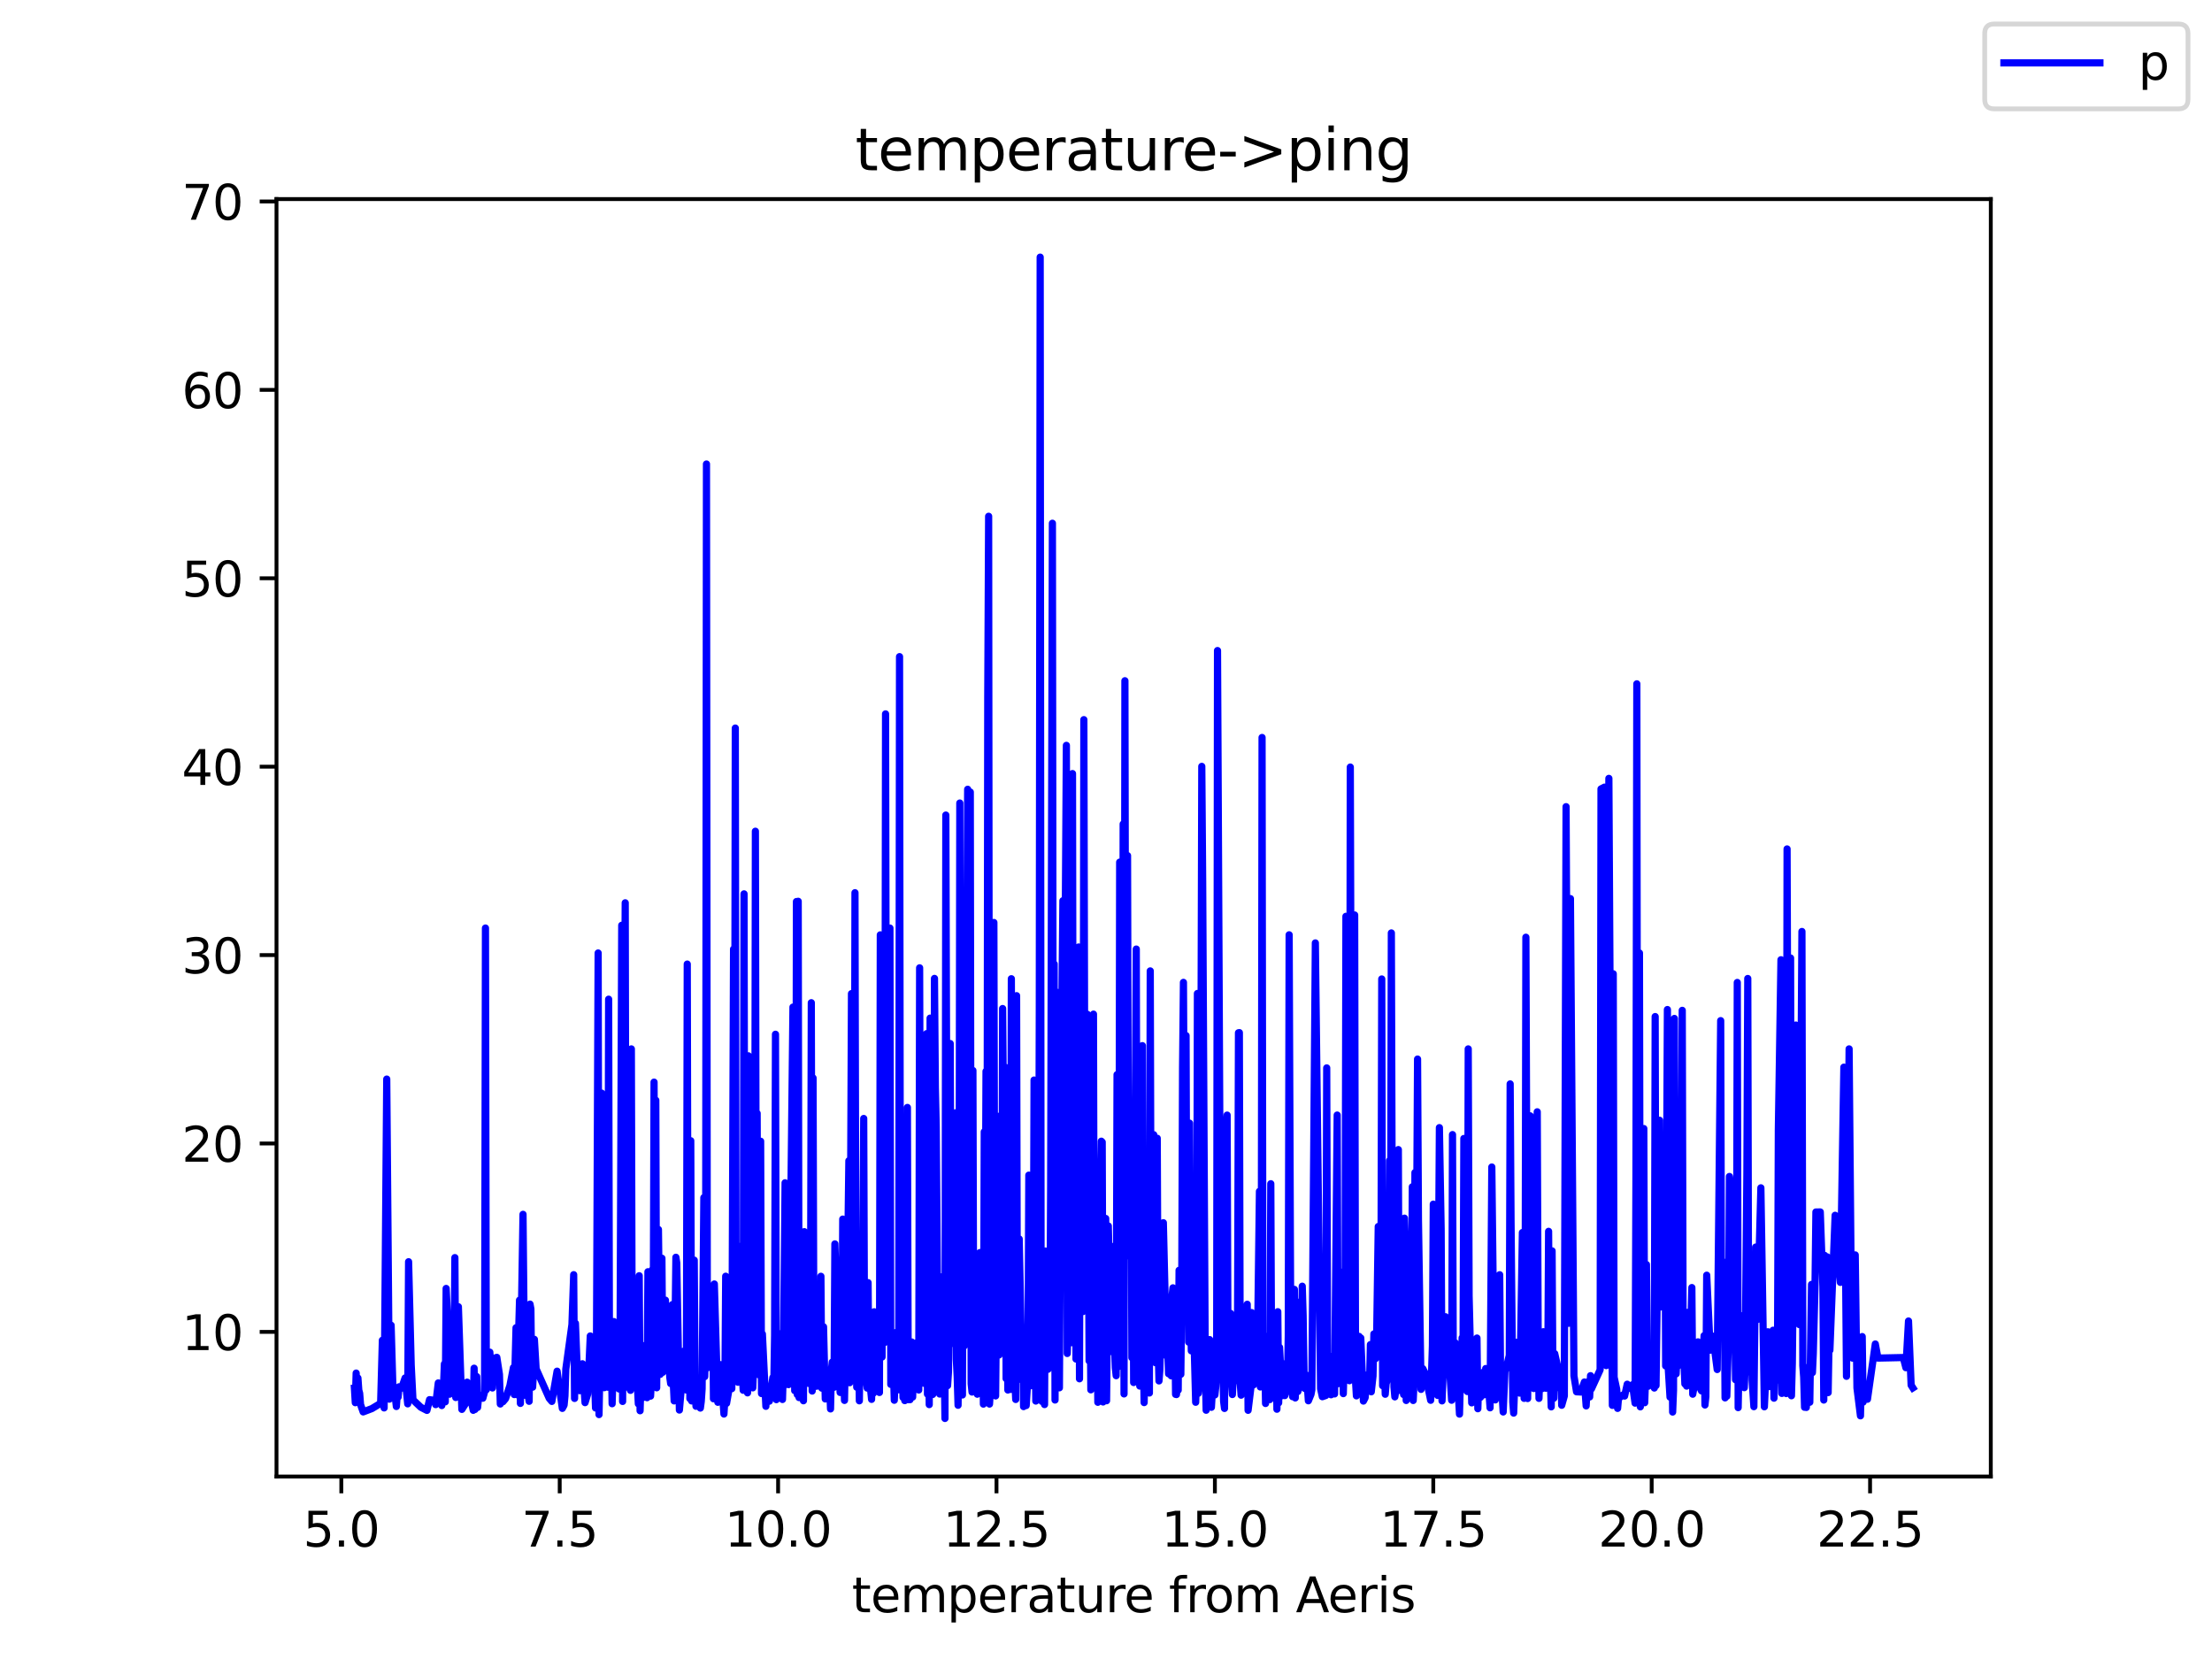 <?xml version="1.0" encoding="utf-8" standalone="no"?>
<!DOCTYPE svg PUBLIC "-//W3C//DTD SVG 1.1//EN"
  "http://www.w3.org/Graphics/SVG/1.1/DTD/svg11.dtd">
<svg height="345.6pt" version="1.1" viewBox="0 0 460.8 345.6" width="460.8pt" xmlns="http://www.w3.org/2000/svg" xmlns:xlink="http://www.w3.org/1999/xlink">
 <defs>
  <style type="text/css">*{stroke-linecap:butt;stroke-linejoin:round;}</style>
 </defs>
 <g id="figure_1">
  <g id="patch_1">
   <path d="M 0 345.6 
L 460.8 345.6 
L 460.8 0 
L 0 0 
z
" style="fill:#ffffff;"/>
  </g>
  <g id="axes_1">
   <g id="patch_2">
    <path d="M 57.6 307.584 
L 414.72 307.584 
L 414.72 41.472 
L 57.6 41.472 
z
" style="fill:#ffffff;"/>
   </g>
   <g id="matplotlib.axis_1">
    <g id="xtick_1">
     <g id="line2d_1">
      <defs>
       <path d="M 0 0 
L 0 3.5 
" id="m60b29521bd" style="stroke:#000000;stroke-width:0.8;"/>
      </defs>
      <g>
       <use style="stroke:#000000;stroke-width:0.8;" x="71.103" xlink:href="#m60b29521bd" y="307.584"/>
      </g>
     </g>
     <g id="text_1">
      <!-- 5.0 -->
      <g transform="translate(63.151 322.182)scale(0.1 -0.1)">
       <defs>
        <path d="M 691 4666 
L 3169 4666 
L 3169 4134 
L 1269 4134 
L 1269 2991 
Q 1406 3038 1543 3061 
Q 1681 3084 1819 3084 
Q 2600 3084 3056 2656 
Q 3513 2228 3513 1497 
Q 3513 744 3044 326 
Q 2575 -91 1722 -91 
Q 1428 -91 1123 -41 
Q 819 9 494 109 
L 494 744 
Q 775 591 1075 516 
Q 1375 441 1709 441 
Q 2250 441 2565 725 
Q 2881 1009 2881 1497 
Q 2881 1984 2565 2268 
Q 2250 2553 1709 2553 
Q 1456 2553 1204 2497 
Q 953 2441 691 2322 
L 691 4666 
z
" id="DejaVuSans-35" transform="scale(0.016)"/>
        <path d="M 684 794 
L 1344 794 
L 1344 0 
L 684 0 
L 684 794 
z
" id="DejaVuSans-2e" transform="scale(0.016)"/>
        <path d="M 2034 4250 
Q 1547 4250 1301 3770 
Q 1056 3291 1056 2328 
Q 1056 1369 1301 889 
Q 1547 409 2034 409 
Q 2525 409 2770 889 
Q 3016 1369 3016 2328 
Q 3016 3291 2770 3770 
Q 2525 4250 2034 4250 
z
M 2034 4750 
Q 2819 4750 3233 4129 
Q 3647 3509 3647 2328 
Q 3647 1150 3233 529 
Q 2819 -91 2034 -91 
Q 1250 -91 836 529 
Q 422 1150 422 2328 
Q 422 3509 836 4129 
Q 1250 4750 2034 4750 
z
" id="DejaVuSans-30" transform="scale(0.016)"/>
       </defs>
       <use xlink:href="#DejaVuSans-35"/>
       <use x="63.623" xlink:href="#DejaVuSans-2e"/>
       <use x="95.41" xlink:href="#DejaVuSans-30"/>
      </g>
     </g>
    </g>
    <g id="xtick_2">
     <g id="line2d_2">
      <g>
       <use style="stroke:#000000;stroke-width:0.8;" x="116.598" xlink:href="#m60b29521bd" y="307.584"/>
      </g>
     </g>
     <g id="text_2">
      <!-- 7.5 -->
      <g transform="translate(108.647 322.182)scale(0.1 -0.1)">
       <defs>
        <path d="M 525 4666 
L 3525 4666 
L 3525 4397 
L 1831 0 
L 1172 0 
L 2766 4134 
L 525 4134 
L 525 4666 
z
" id="DejaVuSans-37" transform="scale(0.016)"/>
       </defs>
       <use xlink:href="#DejaVuSans-37"/>
       <use x="63.623" xlink:href="#DejaVuSans-2e"/>
       <use x="95.41" xlink:href="#DejaVuSans-35"/>
      </g>
     </g>
    </g>
    <g id="xtick_3">
     <g id="line2d_3">
      <g>
       <use style="stroke:#000000;stroke-width:0.8;" x="162.094" xlink:href="#m60b29521bd" y="307.584"/>
      </g>
     </g>
     <g id="text_3">
      <!-- 10.0 -->
      <g transform="translate(150.961 322.182)scale(0.1 -0.1)">
       <defs>
        <path d="M 794 531 
L 1825 531 
L 1825 4091 
L 703 3866 
L 703 4441 
L 1819 4666 
L 2450 4666 
L 2450 531 
L 3481 531 
L 3481 0 
L 794 0 
L 794 531 
z
" id="DejaVuSans-31" transform="scale(0.016)"/>
       </defs>
       <use xlink:href="#DejaVuSans-31"/>
       <use x="63.623" xlink:href="#DejaVuSans-30"/>
       <use x="127.246" xlink:href="#DejaVuSans-2e"/>
       <use x="159.033" xlink:href="#DejaVuSans-30"/>
      </g>
     </g>
    </g>
    <g id="xtick_4">
     <g id="line2d_4">
      <g>
       <use style="stroke:#000000;stroke-width:0.8;" x="207.589" xlink:href="#m60b29521bd" y="307.584"/>
      </g>
     </g>
     <g id="text_4">
      <!-- 12.5 -->
      <g transform="translate(196.456 322.182)scale(0.1 -0.1)">
       <defs>
        <path d="M 1228 531 
L 3431 531 
L 3431 0 
L 469 0 
L 469 531 
Q 828 903 1448 1529 
Q 2069 2156 2228 2338 
Q 2531 2678 2651 2914 
Q 2772 3150 2772 3378 
Q 2772 3750 2511 3984 
Q 2250 4219 1831 4219 
Q 1534 4219 1204 4116 
Q 875 4013 500 3803 
L 500 4441 
Q 881 4594 1212 4672 
Q 1544 4750 1819 4750 
Q 2544 4750 2975 4387 
Q 3406 4025 3406 3419 
Q 3406 3131 3298 2873 
Q 3191 2616 2906 2266 
Q 2828 2175 2409 1742 
Q 1991 1309 1228 531 
z
" id="DejaVuSans-32" transform="scale(0.016)"/>
       </defs>
       <use xlink:href="#DejaVuSans-31"/>
       <use x="63.623" xlink:href="#DejaVuSans-32"/>
       <use x="127.246" xlink:href="#DejaVuSans-2e"/>
       <use x="159.033" xlink:href="#DejaVuSans-35"/>
      </g>
     </g>
    </g>
    <g id="xtick_5">
     <g id="line2d_5">
      <g>
       <use style="stroke:#000000;stroke-width:0.8;" x="253.084" xlink:href="#m60b29521bd" y="307.584"/>
      </g>
     </g>
     <g id="text_5">
      <!-- 15.0 -->
      <g transform="translate(241.951 322.182)scale(0.1 -0.1)">
       <use xlink:href="#DejaVuSans-31"/>
       <use x="63.623" xlink:href="#DejaVuSans-35"/>
       <use x="127.246" xlink:href="#DejaVuSans-2e"/>
       <use x="159.033" xlink:href="#DejaVuSans-30"/>
      </g>
     </g>
    </g>
    <g id="xtick_6">
     <g id="line2d_6">
      <g>
       <use style="stroke:#000000;stroke-width:0.8;" x="298.58" xlink:href="#m60b29521bd" y="307.584"/>
      </g>
     </g>
     <g id="text_6">
      <!-- 17.5 -->
      <g transform="translate(287.447 322.182)scale(0.1 -0.1)">
       <use xlink:href="#DejaVuSans-31"/>
       <use x="63.623" xlink:href="#DejaVuSans-37"/>
       <use x="127.246" xlink:href="#DejaVuSans-2e"/>
       <use x="159.033" xlink:href="#DejaVuSans-35"/>
      </g>
     </g>
    </g>
    <g id="xtick_7">
     <g id="line2d_7">
      <g>
       <use style="stroke:#000000;stroke-width:0.8;" x="344.075" xlink:href="#m60b29521bd" y="307.584"/>
      </g>
     </g>
     <g id="text_7">
      <!-- 20.0 -->
      <g transform="translate(332.942 322.182)scale(0.1 -0.1)">
       <use xlink:href="#DejaVuSans-32"/>
       <use x="63.623" xlink:href="#DejaVuSans-30"/>
       <use x="127.246" xlink:href="#DejaVuSans-2e"/>
       <use x="159.033" xlink:href="#DejaVuSans-30"/>
      </g>
     </g>
    </g>
    <g id="xtick_8">
     <g id="line2d_8">
      <g>
       <use style="stroke:#000000;stroke-width:0.8;" x="389.57" xlink:href="#m60b29521bd" y="307.584"/>
      </g>
     </g>
     <g id="text_8">
      <!-- 22.5 -->
      <g transform="translate(378.437 322.182)scale(0.1 -0.1)">
       <use xlink:href="#DejaVuSans-32"/>
       <use x="63.623" xlink:href="#DejaVuSans-32"/>
       <use x="127.246" xlink:href="#DejaVuSans-2e"/>
       <use x="159.033" xlink:href="#DejaVuSans-35"/>
      </g>
     </g>
    </g>
    <g id="text_9">
     <!-- temperature from Aeris -->
     <g transform="translate(177.465 335.861)scale(0.1 -0.1)">
      <defs>
       <path d="M 1172 4494 
L 1172 3500 
L 2356 3500 
L 2356 3053 
L 1172 3053 
L 1172 1153 
Q 1172 725 1289 603 
Q 1406 481 1766 481 
L 2356 481 
L 2356 0 
L 1766 0 
Q 1100 0 847 248 
Q 594 497 594 1153 
L 594 3053 
L 172 3053 
L 172 3500 
L 594 3500 
L 594 4494 
L 1172 4494 
z
" id="DejaVuSans-74" transform="scale(0.016)"/>
       <path d="M 3597 1894 
L 3597 1613 
L 953 1613 
Q 991 1019 1311 708 
Q 1631 397 2203 397 
Q 2534 397 2845 478 
Q 3156 559 3463 722 
L 3463 178 
Q 3153 47 2828 -22 
Q 2503 -91 2169 -91 
Q 1331 -91 842 396 
Q 353 884 353 1716 
Q 353 2575 817 3079 
Q 1281 3584 2069 3584 
Q 2775 3584 3186 3129 
Q 3597 2675 3597 1894 
z
M 3022 2063 
Q 3016 2534 2758 2815 
Q 2500 3097 2075 3097 
Q 1594 3097 1305 2825 
Q 1016 2553 972 2059 
L 3022 2063 
z
" id="DejaVuSans-65" transform="scale(0.016)"/>
       <path d="M 3328 2828 
Q 3544 3216 3844 3400 
Q 4144 3584 4550 3584 
Q 5097 3584 5394 3201 
Q 5691 2819 5691 2113 
L 5691 0 
L 5113 0 
L 5113 2094 
Q 5113 2597 4934 2840 
Q 4756 3084 4391 3084 
Q 3944 3084 3684 2787 
Q 3425 2491 3425 1978 
L 3425 0 
L 2847 0 
L 2847 2094 
Q 2847 2600 2669 2842 
Q 2491 3084 2119 3084 
Q 1678 3084 1418 2786 
Q 1159 2488 1159 1978 
L 1159 0 
L 581 0 
L 581 3500 
L 1159 3500 
L 1159 2956 
Q 1356 3278 1631 3431 
Q 1906 3584 2284 3584 
Q 2666 3584 2933 3390 
Q 3200 3197 3328 2828 
z
" id="DejaVuSans-6d" transform="scale(0.016)"/>
       <path d="M 1159 525 
L 1159 -1331 
L 581 -1331 
L 581 3500 
L 1159 3500 
L 1159 2969 
Q 1341 3281 1617 3432 
Q 1894 3584 2278 3584 
Q 2916 3584 3314 3078 
Q 3713 2572 3713 1747 
Q 3713 922 3314 415 
Q 2916 -91 2278 -91 
Q 1894 -91 1617 61 
Q 1341 213 1159 525 
z
M 3116 1747 
Q 3116 2381 2855 2742 
Q 2594 3103 2138 3103 
Q 1681 3103 1420 2742 
Q 1159 2381 1159 1747 
Q 1159 1113 1420 752 
Q 1681 391 2138 391 
Q 2594 391 2855 752 
Q 3116 1113 3116 1747 
z
" id="DejaVuSans-70" transform="scale(0.016)"/>
       <path d="M 2631 2963 
Q 2534 3019 2420 3045 
Q 2306 3072 2169 3072 
Q 1681 3072 1420 2755 
Q 1159 2438 1159 1844 
L 1159 0 
L 581 0 
L 581 3500 
L 1159 3500 
L 1159 2956 
Q 1341 3275 1631 3429 
Q 1922 3584 2338 3584 
Q 2397 3584 2469 3576 
Q 2541 3569 2628 3553 
L 2631 2963 
z
" id="DejaVuSans-72" transform="scale(0.016)"/>
       <path d="M 2194 1759 
Q 1497 1759 1228 1600 
Q 959 1441 959 1056 
Q 959 750 1161 570 
Q 1363 391 1709 391 
Q 2188 391 2477 730 
Q 2766 1069 2766 1631 
L 2766 1759 
L 2194 1759 
z
M 3341 1997 
L 3341 0 
L 2766 0 
L 2766 531 
Q 2569 213 2275 61 
Q 1981 -91 1556 -91 
Q 1019 -91 701 211 
Q 384 513 384 1019 
Q 384 1609 779 1909 
Q 1175 2209 1959 2209 
L 2766 2209 
L 2766 2266 
Q 2766 2663 2505 2880 
Q 2244 3097 1772 3097 
Q 1472 3097 1187 3025 
Q 903 2953 641 2809 
L 641 3341 
Q 956 3463 1253 3523 
Q 1550 3584 1831 3584 
Q 2591 3584 2966 3190 
Q 3341 2797 3341 1997 
z
" id="DejaVuSans-61" transform="scale(0.016)"/>
       <path d="M 544 1381 
L 544 3500 
L 1119 3500 
L 1119 1403 
Q 1119 906 1312 657 
Q 1506 409 1894 409 
Q 2359 409 2629 706 
Q 2900 1003 2900 1516 
L 2900 3500 
L 3475 3500 
L 3475 0 
L 2900 0 
L 2900 538 
Q 2691 219 2414 64 
Q 2138 -91 1772 -91 
Q 1169 -91 856 284 
Q 544 659 544 1381 
z
M 1991 3584 
L 1991 3584 
z
" id="DejaVuSans-75" transform="scale(0.016)"/>
       <path id="DejaVuSans-20" transform="scale(0.016)"/>
       <path d="M 2375 4863 
L 2375 4384 
L 1825 4384 
Q 1516 4384 1395 4259 
Q 1275 4134 1275 3809 
L 1275 3500 
L 2222 3500 
L 2222 3053 
L 1275 3053 
L 1275 0 
L 697 0 
L 697 3053 
L 147 3053 
L 147 3500 
L 697 3500 
L 697 3744 
Q 697 4328 969 4595 
Q 1241 4863 1831 4863 
L 2375 4863 
z
" id="DejaVuSans-66" transform="scale(0.016)"/>
       <path d="M 1959 3097 
Q 1497 3097 1228 2736 
Q 959 2375 959 1747 
Q 959 1119 1226 758 
Q 1494 397 1959 397 
Q 2419 397 2687 759 
Q 2956 1122 2956 1747 
Q 2956 2369 2687 2733 
Q 2419 3097 1959 3097 
z
M 1959 3584 
Q 2709 3584 3137 3096 
Q 3566 2609 3566 1747 
Q 3566 888 3137 398 
Q 2709 -91 1959 -91 
Q 1206 -91 779 398 
Q 353 888 353 1747 
Q 353 2609 779 3096 
Q 1206 3584 1959 3584 
z
" id="DejaVuSans-6f" transform="scale(0.016)"/>
       <path d="M 2188 4044 
L 1331 1722 
L 3047 1722 
L 2188 4044 
z
M 1831 4666 
L 2547 4666 
L 4325 0 
L 3669 0 
L 3244 1197 
L 1141 1197 
L 716 0 
L 50 0 
L 1831 4666 
z
" id="DejaVuSans-41" transform="scale(0.016)"/>
       <path d="M 603 3500 
L 1178 3500 
L 1178 0 
L 603 0 
L 603 3500 
z
M 603 4863 
L 1178 4863 
L 1178 4134 
L 603 4134 
L 603 4863 
z
" id="DejaVuSans-69" transform="scale(0.016)"/>
       <path d="M 2834 3397 
L 2834 2853 
Q 2591 2978 2328 3040 
Q 2066 3103 1784 3103 
Q 1356 3103 1142 2972 
Q 928 2841 928 2578 
Q 928 2378 1081 2264 
Q 1234 2150 1697 2047 
L 1894 2003 
Q 2506 1872 2764 1633 
Q 3022 1394 3022 966 
Q 3022 478 2636 193 
Q 2250 -91 1575 -91 
Q 1294 -91 989 -36 
Q 684 19 347 128 
L 347 722 
Q 666 556 975 473 
Q 1284 391 1588 391 
Q 1994 391 2212 530 
Q 2431 669 2431 922 
Q 2431 1156 2273 1281 
Q 2116 1406 1581 1522 
L 1381 1569 
Q 847 1681 609 1914 
Q 372 2147 372 2553 
Q 372 3047 722 3315 
Q 1072 3584 1716 3584 
Q 2034 3584 2315 3537 
Q 2597 3491 2834 3397 
z
" id="DejaVuSans-73" transform="scale(0.016)"/>
      </defs>
      <use xlink:href="#DejaVuSans-74"/>
      <use x="39.209" xlink:href="#DejaVuSans-65"/>
      <use x="100.732" xlink:href="#DejaVuSans-6d"/>
      <use x="198.145" xlink:href="#DejaVuSans-70"/>
      <use x="261.621" xlink:href="#DejaVuSans-65"/>
      <use x="323.145" xlink:href="#DejaVuSans-72"/>
      <use x="364.258" xlink:href="#DejaVuSans-61"/>
      <use x="425.537" xlink:href="#DejaVuSans-74"/>
      <use x="464.746" xlink:href="#DejaVuSans-75"/>
      <use x="528.125" xlink:href="#DejaVuSans-72"/>
      <use x="566.988" xlink:href="#DejaVuSans-65"/>
      <use x="628.512" xlink:href="#DejaVuSans-20"/>
      <use x="660.299" xlink:href="#DejaVuSans-66"/>
      <use x="695.504" xlink:href="#DejaVuSans-72"/>
      <use x="734.367" xlink:href="#DejaVuSans-6f"/>
      <use x="795.549" xlink:href="#DejaVuSans-6d"/>
      <use x="892.961" xlink:href="#DejaVuSans-20"/>
      <use x="924.748" xlink:href="#DejaVuSans-41"/>
      <use x="991.406" xlink:href="#DejaVuSans-65"/>
      <use x="1052.93" xlink:href="#DejaVuSans-72"/>
      <use x="1094.043" xlink:href="#DejaVuSans-69"/>
      <use x="1121.826" xlink:href="#DejaVuSans-73"/>
     </g>
    </g>
   </g>
   <g id="matplotlib.axis_2">
    <g id="ytick_1">
     <g id="line2d_9">
      <defs>
       <path d="M 0 0 
L -3.5 0 
" id="m7fe8be3a3d" style="stroke:#000000;stroke-width:0.8;"/>
      </defs>
      <g>
       <use style="stroke:#000000;stroke-width:0.8;" x="57.6" xlink:href="#m7fe8be3a3d" y="277.454"/>
      </g>
     </g>
     <g id="text_10">
      <!-- 10 -->
      <g transform="translate(37.875 281.253)scale(0.1 -0.1)">
       <use xlink:href="#DejaVuSans-31"/>
       <use x="63.623" xlink:href="#DejaVuSans-30"/>
      </g>
     </g>
    </g>
    <g id="ytick_2">
     <g id="line2d_10">
      <g>
       <use style="stroke:#000000;stroke-width:0.8;" x="57.6" xlink:href="#m7fe8be3a3d" y="238.207"/>
      </g>
     </g>
     <g id="text_11">
      <!-- 20 -->
      <g transform="translate(37.875 242.006)scale(0.1 -0.1)">
       <use xlink:href="#DejaVuSans-32"/>
       <use x="63.623" xlink:href="#DejaVuSans-30"/>
      </g>
     </g>
    </g>
    <g id="ytick_3">
     <g id="line2d_11">
      <g>
       <use style="stroke:#000000;stroke-width:0.8;" x="57.6" xlink:href="#m7fe8be3a3d" y="198.959"/>
      </g>
     </g>
     <g id="text_12">
      <!-- 30 -->
      <g transform="translate(37.875 202.759)scale(0.1 -0.1)">
       <defs>
        <path d="M 2597 2516 
Q 3050 2419 3304 2112 
Q 3559 1806 3559 1356 
Q 3559 666 3084 287 
Q 2609 -91 1734 -91 
Q 1441 -91 1130 -33 
Q 819 25 488 141 
L 488 750 
Q 750 597 1062 519 
Q 1375 441 1716 441 
Q 2309 441 2620 675 
Q 2931 909 2931 1356 
Q 2931 1769 2642 2001 
Q 2353 2234 1838 2234 
L 1294 2234 
L 1294 2753 
L 1863 2753 
Q 2328 2753 2575 2939 
Q 2822 3125 2822 3475 
Q 2822 3834 2567 4026 
Q 2313 4219 1838 4219 
Q 1578 4219 1281 4162 
Q 984 4106 628 3988 
L 628 4550 
Q 988 4650 1302 4700 
Q 1616 4750 1894 4750 
Q 2613 4750 3031 4423 
Q 3450 4097 3450 3541 
Q 3450 3153 3228 2886 
Q 3006 2619 2597 2516 
z
" id="DejaVuSans-33" transform="scale(0.016)"/>
       </defs>
       <use xlink:href="#DejaVuSans-33"/>
       <use x="63.623" xlink:href="#DejaVuSans-30"/>
      </g>
     </g>
    </g>
    <g id="ytick_4">
     <g id="line2d_12">
      <g>
       <use style="stroke:#000000;stroke-width:0.8;" x="57.6" xlink:href="#m7fe8be3a3d" y="159.712"/>
      </g>
     </g>
     <g id="text_13">
      <!-- 40 -->
      <g transform="translate(37.875 163.511)scale(0.1 -0.1)">
       <defs>
        <path d="M 2419 4116 
L 825 1625 
L 2419 1625 
L 2419 4116 
z
M 2253 4666 
L 3047 4666 
L 3047 1625 
L 3713 1625 
L 3713 1100 
L 3047 1100 
L 3047 0 
L 2419 0 
L 2419 1100 
L 313 1100 
L 313 1709 
L 2253 4666 
z
" id="DejaVuSans-34" transform="scale(0.016)"/>
       </defs>
       <use xlink:href="#DejaVuSans-34"/>
       <use x="63.623" xlink:href="#DejaVuSans-30"/>
      </g>
     </g>
    </g>
    <g id="ytick_5">
     <g id="line2d_13">
      <g>
       <use style="stroke:#000000;stroke-width:0.8;" x="57.6" xlink:href="#m7fe8be3a3d" y="120.465"/>
      </g>
     </g>
     <g id="text_14">
      <!-- 50 -->
      <g transform="translate(37.875 124.264)scale(0.1 -0.1)">
       <use xlink:href="#DejaVuSans-35"/>
       <use x="63.623" xlink:href="#DejaVuSans-30"/>
      </g>
     </g>
    </g>
    <g id="ytick_6">
     <g id="line2d_14">
      <g>
       <use style="stroke:#000000;stroke-width:0.8;" x="57.6" xlink:href="#m7fe8be3a3d" y="81.218"/>
      </g>
     </g>
     <g id="text_15">
      <!-- 60 -->
      <g transform="translate(37.875 85.017)scale(0.1 -0.1)">
       <defs>
        <path d="M 2113 2584 
Q 1688 2584 1439 2293 
Q 1191 2003 1191 1497 
Q 1191 994 1439 701 
Q 1688 409 2113 409 
Q 2538 409 2786 701 
Q 3034 994 3034 1497 
Q 3034 2003 2786 2293 
Q 2538 2584 2113 2584 
z
M 3366 4563 
L 3366 3988 
Q 3128 4100 2886 4159 
Q 2644 4219 2406 4219 
Q 1781 4219 1451 3797 
Q 1122 3375 1075 2522 
Q 1259 2794 1537 2939 
Q 1816 3084 2150 3084 
Q 2853 3084 3261 2657 
Q 3669 2231 3669 1497 
Q 3669 778 3244 343 
Q 2819 -91 2113 -91 
Q 1303 -91 875 529 
Q 447 1150 447 2328 
Q 447 3434 972 4092 
Q 1497 4750 2381 4750 
Q 2619 4750 2861 4703 
Q 3103 4656 3366 4563 
z
" id="DejaVuSans-36" transform="scale(0.016)"/>
       </defs>
       <use xlink:href="#DejaVuSans-36"/>
       <use x="63.623" xlink:href="#DejaVuSans-30"/>
      </g>
     </g>
    </g>
    <g id="ytick_7">
     <g id="line2d_15">
      <g>
       <use style="stroke:#000000;stroke-width:0.8;" x="57.6" xlink:href="#m7fe8be3a3d" y="41.97"/>
      </g>
     </g>
     <g id="text_16">
      <!-- 70 -->
      <g transform="translate(37.875 45.77)scale(0.1 -0.1)">
       <use xlink:href="#DejaVuSans-37"/>
       <use x="63.623" xlink:href="#DejaVuSans-30"/>
      </g>
     </g>
    </g>
   </g>
   <g id="line2d_16">
    <path clip-path="url(#pb49c1cfdfa)" d="M 73.833 289.189 
L 74.015 292.207 
L 74.197 286.041 
L 74.379 290.692 
L 74.561 287.066 
L 74.743 289.601 
L 74.925 290.264 
L 75.107 292.588 
L 75.653 294.126 
L 77.472 293.435 
L 79.292 292.34 
L 79.656 279.196 
L 80.02 293.294 
L 80.566 224.792 
L 81.112 291.469 
L 81.476 276.068 
L 81.84 288.812 
L 82.386 291.438 
L 82.568 292.996 
L 82.75 290.559 
L 82.932 291.045 
L 83.114 288.898 
L 83.66 289.185 
L 84.388 287.058 
L 84.934 292.446 
L 85.116 262.842 
L 85.662 284.373 
L 86.025 291.603 
L 87.663 293.153 
L 88.937 293.812 
L 89.483 291.575 
L 90.575 291.744 
L 90.757 292.611 
L 91.303 288.09 
L 91.849 290.17 
L 92.031 292.8 
L 92.395 288.588 
L 92.577 284.13 
L 92.759 292.03 
L 92.941 268.407 
L 93.305 275.849 
L 93.669 290.437 
L 93.851 281.575 
L 94.215 275.197 
L 94.579 285.205 
L 94.761 261.983 
L 94.943 291.128 
L 95.125 278.521 
L 95.488 272.214 
L 96.216 293.6 
L 96.944 292.446 
L 97.308 287.925 
L 98.582 293.793 
L 98.764 285.025 
L 98.946 293.62 
L 99.31 286.767 
L 99.492 293.192 
L 99.674 291.355 
L 99.856 290.92 
L 100.584 291.273 
L 100.948 289.942 
L 101.13 193.327 
L 101.312 289.499 
L 101.858 286.712 
L 102.04 281.681 
L 102.586 289.138 
L 102.768 282.945 
L 103.132 286.014 
L 103.314 282.819 
L 103.496 282.76 
L 104.042 286.312 
L 104.224 292.478 
L 104.406 291.591 
L 104.77 292.011 
L 105.315 291.363 
L 106.225 288.643 
L 106.953 284.895 
L 107.135 290.515 
L 107.499 276.59 
L 107.681 290.543 
L 108.227 270.845 
L 108.409 292.356 
L 108.591 275.138 
L 108.955 252.971 
L 109.319 290.653 
L 109.501 272.831 
L 109.683 285.366 
L 109.865 273.129 
L 110.047 290.77 
L 110.229 291.92 
L 110.411 271.673 
L 110.593 272.678 
L 110.775 288.777 
L 110.957 288.973 
L 111.139 285.708 
L 111.321 279.008 
L 111.685 285.162 
L 114.415 291.292 
L 114.96 291.94 
L 116.052 285.641 
L 117.144 293.392 
L 117.508 292.713 
L 117.69 290.802 
L 117.872 285.193 
L 119.146 275.923 
L 119.51 265.542 
L 119.692 291.32 
L 119.874 275.672 
L 120.42 289.581 
L 120.602 285.237 
L 120.784 289.703 
L 121.33 284.095 
L 121.876 292.195 
L 122.422 290.413 
L 122.968 278.302 
L 123.514 281.857 
L 123.878 288.078 
L 124.06 293.31 
L 124.242 283.981 
L 124.605 198.524 
L 124.787 294.683 
L 125.151 275.692 
L 125.333 227.712 
L 125.515 282.038 
L 125.697 283.129 
L 125.879 289.079 
L 126.061 241.464 
L 126.243 277.517 
L 126.425 235.561 
L 126.607 288.977 
L 126.789 208.151 
L 126.971 287.913 
L 127.335 281.606 
L 127.517 292.423 
L 127.699 286.104 
L 127.881 275.311 
L 128.063 284.938 
L 128.609 281.269 
L 128.791 282.14 
L 128.973 289.354 
L 129.155 284.208 
L 129.519 192.754 
L 129.701 291.948 
L 129.883 227.1 
L 130.065 219.859 
L 130.247 188.072 
L 130.429 286.524 
L 130.611 256.041 
L 130.793 289 
L 130.975 247.858 
L 131.157 286.787 
L 131.339 289.636 
L 131.521 218.505 
L 131.703 284.895 
L 131.885 283.949 
L 132.067 283.835 
L 132.249 288.106 
L 132.431 289.012 
L 132.613 285.429 
L 132.977 292.446 
L 133.159 265.758 
L 133.341 293.887 
L 133.523 287.584 
L 133.705 291.21 
L 134.069 291.088 
L 134.432 280.229 
L 134.614 289.428 
L 134.796 291.167 
L 134.978 264.926 
L 135.16 289.829 
L 135.342 289.13 
L 135.524 290.837 
L 135.706 287.454 
L 135.888 264.522 
L 136.07 280.833 
L 136.252 225.428 
L 136.434 277.132 
L 136.616 229.203 
L 136.798 289.102 
L 136.98 262.811 
L 137.162 256.123 
L 137.526 286.308 
L 137.89 262.108 
L 138.072 285.876 
L 138.436 279.165 
L 138.618 270.849 
L 138.8 275.558 
L 139.346 282.222 
L 139.528 286.928 
L 139.71 288.219 
L 140.074 271.763 
L 140.256 288.094 
L 140.438 291.834 
L 140.802 261.912 
L 140.984 263.101 
L 141.53 293.741 
L 141.894 289.585 
L 142.44 281.473 
L 142.622 288.219 
L 142.804 284.711 
L 142.986 289.562 
L 143.168 200.835 
L 143.35 283.31 
L 143.532 265.307 
L 143.714 291.355 
L 143.896 237.634 
L 144.077 291.838 
L 144.259 289.66 
L 144.441 289.373 
L 144.623 262.516 
L 144.805 289.42 
L 144.987 292.953 
L 145.533 287.077 
L 145.897 293.325 
L 146.079 291.971 
L 146.261 289.346 
L 146.625 249.486 
L 146.807 286.779 
L 146.989 279.605 
L 147.171 96.661 
L 147.353 284.954 
L 147.535 277.925 
L 147.717 277.352 
L 148.081 281.983 
L 148.445 267.913 
L 148.627 291.387 
L 148.809 267.477 
L 149.537 292.121 
L 149.901 289.636 
L 150.083 284.275 
L 150.811 294.566 
L 150.993 291.626 
L 151.175 265.864 
L 151.357 292.336 
L 152.267 287.152 
L 152.449 289.287 
L 152.813 197.715 
L 152.995 267.878 
L 153.177 151.67 
L 153.359 287.258 
L 153.541 282.619 
L 153.722 287.945 
L 154.086 286.426 
L 154.268 280.507 
L 154.45 259.561 
L 154.632 286.159 
L 154.814 289.617 
L 154.996 186.212 
L 155.178 286.634 
L 155.542 238.375 
L 155.724 290.158 
L 155.906 219.949 
L 156.088 288.565 
L 156.27 275.492 
L 156.452 284.911 
L 156.634 252.359 
L 156.816 289.114 
L 156.998 284.577 
L 157.18 286.41 
L 157.362 173.162 
L 157.544 268.419 
L 157.726 231.927 
L 157.908 283.926 
L 158.09 286.398 
L 158.272 285.213 
L 158.454 237.74 
L 158.636 290.303 
L 158.818 277.897 
L 159.546 292.96 
L 159.728 288.898 
L 160.274 291.893 
L 161.002 286.971 
L 161.184 289.444 
L 161.366 278.184 
L 161.548 215.455 
L 161.73 291.571 
L 161.912 280.284 
L 162.094 289.75 
L 162.458 277.858 
L 162.64 277.858 
L 163.004 291.536 
L 163.186 285.472 
L 163.549 246.398 
L 163.731 288.423 
L 163.913 287.682 
L 164.095 266.716 
L 164.277 288.439 
L 164.459 281.944 
L 164.641 259.942 
L 165.187 209.799 
L 165.551 289.699 
L 165.733 285.311 
L 165.915 187.809 
L 166.097 290.527 
L 166.279 187.758 
L 166.461 291.143 
L 166.643 277.179 
L 166.825 289.942 
L 167.007 259.016 
L 167.189 286.516 
L 167.371 291.803 
L 167.553 256.582 
L 167.735 285.292 
L 167.917 283.875 
L 168.099 285.719 
L 168.281 276.229 
L 168.463 288.192 
L 168.645 282.827 
L 168.827 283.792 
L 169.009 208.885 
L 169.191 289.781 
L 169.373 224.56 
L 169.555 284.55 
L 169.919 274.377 
L 170.101 288.781 
L 170.465 283.447 
L 170.829 287.454 
L 171.011 265.876 
L 171.193 289.173 
L 171.557 276.394 
L 171.921 291.426 
L 172.467 286.638 
L 172.649 288.514 
L 172.831 288.686 
L 173.013 293.506 
L 173.194 285.405 
L 173.376 283.745 
L 173.74 289 
L 173.922 259.129 
L 174.104 264.969 
L 174.286 284.401 
L 174.468 285.558 
L 174.65 284.463 
L 174.832 286.555 
L 175.014 290.076 
L 175.378 283.047 
L 175.56 253.964 
L 175.742 283.749 
L 175.924 291.732 
L 176.106 281.842 
L 176.288 285.602 
L 176.834 241.81 
L 177.016 288.047 
L 177.38 206.993 
L 177.562 282.78 
L 177.744 280.374 
L 177.926 279.656 
L 178.108 185.969 
L 178.29 269.797 
L 178.472 288.985 
L 178.654 286.551 
L 178.836 278.835 
L 179.018 291.814 
L 179.2 275.919 
L 179.382 284.856 
L 179.564 284.848 
L 179.928 232.999 
L 180.11 284.695 
L 180.292 278.8 
L 180.474 287.831 
L 180.656 289.161 
L 180.838 267.195 
L 181.02 289.263 
L 181.202 287.843 
L 181.566 291.512 
L 181.748 283.867 
L 181.93 290.248 
L 182.112 273.266 
L 182.294 287.827 
L 182.658 283.003 
L 182.839 288.384 
L 183.021 284.597 
L 183.203 290.08 
L 183.385 194.744 
L 183.749 282.693 
L 183.931 214.552 
L 184.113 273.721 
L 184.295 279.664 
L 184.477 148.715 
L 184.659 239.235 
L 184.841 269.616 
L 185.205 247.72 
L 185.387 193.331 
L 185.569 288.396 
L 185.751 285.252 
L 185.933 278.839 
L 186.297 291.697 
L 186.479 286.744 
L 186.661 277.576 
L 186.843 285.763 
L 187.207 289.515 
L 187.389 136.792 
L 187.571 271.583 
L 188.117 291.12 
L 188.299 255.891 
L 188.481 291.775 
L 188.663 287.305 
L 189.027 230.703 
L 189.209 291.579 
L 189.391 288.502 
L 189.573 291.579 
L 189.937 279.565 
L 190.119 291.037 
L 190.301 284.428 
L 190.483 286.249 
L 190.665 286.383 
L 190.847 279.769 
L 191.211 283.804 
L 191.393 289.562 
L 191.575 201.616 
L 191.757 264.883 
L 191.939 275.193 
L 192.303 278.415 
L 192.485 288.164 
L 192.666 283.522 
L 192.848 281.897 
L 193.03 215.326 
L 193.212 290.425 
L 193.394 277.768 
L 193.576 292.603 
L 193.758 212.095 
L 193.94 275.476 
L 194.304 290.492 
L 194.486 287.062 
L 194.668 203.822 
L 194.85 226.476 
L 195.032 234.592 
L 195.396 281.755 
L 195.578 290.107 
L 195.76 290.402 
L 195.942 287.772 
L 196.124 265.994 
L 196.306 282.952 
L 196.488 267.356 
L 196.852 295.488 
L 197.034 169.795 
L 197.398 288.655 
L 197.58 285.865 
L 197.762 271.951 
L 197.944 217.386 
L 198.126 264.596 
L 198.308 277.324 
L 198.672 279.891 
L 198.854 278.953 
L 199.036 231.821 
L 199.218 283.18 
L 199.4 286.763 
L 199.582 292.741 
L 199.764 276.394 
L 199.946 167.287 
L 200.128 277.685 
L 200.31 274.479 
L 200.492 290.602 
L 200.674 231.774 
L 200.856 280.405 
L 201.038 185.768 
L 201.22 233.156 
L 201.584 164.422 
L 201.766 262.98 
L 201.948 234.926 
L 202.13 164.999 
L 202.311 288.255 
L 202.493 289.986 
L 202.675 223.002 
L 202.857 288.69 
L 203.039 289.303 
L 203.221 286.39 
L 203.585 290.437 
L 203.767 286.854 
L 203.949 279.601 
L 204.131 260.935 
L 204.313 278.286 
L 204.677 271.598 
L 204.859 292.501 
L 205.041 235.777 
L 205.223 265.629 
L 205.405 223.175 
L 205.587 282.003 
L 205.769 145.226 
L 205.951 107.549 
L 206.133 292.493 
L 206.315 289.644 
L 206.497 199.693 
L 206.861 289.738 
L 207.043 192.17 
L 207.225 269.169 
L 207.407 290.794 
L 207.953 232.543 
L 208.135 282.262 
L 208.317 276.575 
L 208.499 234.474 
L 208.681 281.116 
L 208.863 210.098 
L 209.045 233.046 
L 209.227 229.427 
L 209.409 222.319 
L 209.591 287.187 
L 209.773 239.553 
L 209.955 289.566 
L 210.137 273.05 
L 210.319 234.545 
L 210.501 289.444 
L 210.683 203.885 
L 210.865 285.193 
L 211.047 279.514 
L 211.593 291.532 
L 211.775 207.421 
L 211.956 287.458 
L 212.32 258.097 
L 212.866 284.711 
L 213.048 277.685 
L 213.23 293.019 
L 213.412 283.117 
L 213.594 286.418 
L 213.776 292.8 
L 214.14 287.011 
L 214.322 244.804 
L 214.504 277.631 
L 214.686 280.06 
L 214.868 288.655 
L 215.05 286.999 
L 215.232 280.637 
L 215.414 224.996 
L 215.596 275.236 
L 215.778 291.862 
L 215.96 273.364 
L 216.142 291.132 
L 216.324 280.335 
L 216.506 209.823 
L 216.688 53.568 
L 216.87 265.743 
L 217.052 291.936 
L 217.234 286.504 
L 217.598 292.595 
L 217.78 260.613 
L 217.962 279.781 
L 218.326 285.244 
L 218.508 279.193 
L 218.69 282.211 
L 218.872 247.159 
L 219.236 109.001 
L 219.418 258.121 
L 219.6 200.82 
L 219.782 291.65 
L 220.146 206.691 
L 220.328 270.35 
L 220.51 254.879 
L 220.692 289.106 
L 221.056 226.264 
L 221.42 187.637 
L 221.601 240.648 
L 222.147 155.273 
L 222.329 281.956 
L 222.693 269.553 
L 222.875 254.989 
L 223.057 174.469 
L 223.239 279.703 
L 223.421 161.149 
L 223.603 279.487 
L 223.785 212.209 
L 224.149 283.105 
L 224.513 238.195 
L 224.695 197.28 
L 224.877 287.23 
L 225.059 221.319 
L 225.241 224.623 
L 225.423 237.85 
L 225.605 273.223 
L 225.787 149.916 
L 225.969 227.979 
L 226.151 234.804 
L 226.515 211.299 
L 226.879 283.49 
L 227.061 267.45 
L 227.243 289.526 
L 227.425 283.408 
L 227.789 211.263 
L 227.971 285.276 
L 228.153 288.616 
L 228.517 270.813 
L 228.699 292.121 
L 228.881 290.818 
L 229.063 291.194 
L 229.245 248.474 
L 229.427 237.732 
L 229.609 237.916 
L 229.791 292.058 
L 229.973 290.233 
L 230.155 284.491 
L 230.337 253.827 
L 230.519 291.795 
L 230.883 255.389 
L 231.247 272.269 
L 231.428 259.581 
L 231.61 262.454 
L 231.792 279.079 
L 231.974 281.783 
L 232.156 279.609 
L 232.338 284.927 
L 232.52 286.583 
L 232.702 223.862 
L 232.884 284.766 
L 233.066 282.419 
L 233.248 179.599 
L 233.43 262.842 
L 233.612 228.607 
L 233.794 265.476 
L 233.976 171.659 
L 234.158 290.378 
L 234.34 141.811 
L 234.522 237.696 
L 234.704 224.317 
L 234.886 178.241 
L 235.068 248.713 
L 235.25 259.922 
L 235.432 261.779 
L 235.614 233.968 
L 235.796 282.827 
L 235.978 246.849 
L 236.16 288.004 
L 236.706 197.707 
L 236.888 278.557 
L 237.07 243.85 
L 237.252 283.035 
L 237.434 288.741 
L 237.616 286.995 
L 237.98 217.829 
L 238.162 281.28 
L 238.344 292.183 
L 238.526 282.905 
L 238.708 279.463 
L 238.89 259.647 
L 239.072 285.386 
L 239.254 282.442 
L 239.436 290.19 
L 239.618 202.26 
L 239.8 270.809 
L 240.164 273.553 
L 240.346 236.378 
L 240.528 282.564 
L 240.71 283.879 
L 241.073 237.12 
L 241.255 280.252 
L 241.437 287.67 
L 241.619 285.39 
L 241.801 278.671 
L 241.983 277.038 
L 242.165 273.439 
L 242.347 254.718 
L 242.893 277.815 
L 243.075 282.517 
L 243.257 281.029 
L 243.439 286.179 
L 243.803 272.403 
L 243.985 286.606 
L 244.167 269.938 
L 244.349 268.282 
L 244.531 274.161 
L 244.713 274.047 
L 244.895 290.472 
L 245.077 290.511 
L 245.259 288.82 
L 245.441 289.589 
L 245.623 264.628 
L 245.987 286.292 
L 246.169 270.652 
L 246.351 222.453 
L 246.533 204.646 
L 246.715 240.381 
L 247.079 215.726 
L 247.261 274.714 
L 247.443 239.415 
L 247.625 279.589 
L 247.807 233.972 
L 247.989 270.264 
L 248.171 281.406 
L 248.353 269.546 
L 248.717 278.447 
L 249.081 292.117 
L 249.263 286.171 
L 249.445 206.962 
L 249.627 290.26 
L 249.991 286.555 
L 250.355 159.649 
L 250.537 183.641 
L 251.082 285.437 
L 251.264 293.777 
L 251.446 288.722 
L 251.628 292.486 
L 251.992 279.063 
L 252.356 293.165 
L 252.902 284.102 
L 253.084 290.59 
L 253.266 288.898 
L 253.448 285.763 
L 253.63 135.524 
L 254.358 286.179 
L 254.54 283.62 
L 254.722 283.529 
L 254.904 291.96 
L 255.086 293.404 
L 255.45 234.549 
L 255.632 232.296 
L 255.814 283.039 
L 256.36 273.604 
L 256.542 287.823 
L 256.724 290.508 
L 256.906 286.948 
L 257.088 278.058 
L 257.27 287.525 
L 257.634 287.591 
L 257.816 273.51 
L 257.998 215.145 
L 258.18 215.114 
L 258.362 288.133 
L 258.544 290.641 
L 258.908 288.577 
L 259.272 283.419 
L 259.454 289.88 
L 259.636 289.836 
L 259.818 271.704 
L 260 293.793 
L 260.545 289.377 
L 260.727 273.431 
L 261.091 288.529 
L 261.455 288.019 
L 262.001 277.309 
L 262.365 248.172 
L 262.547 288.93 
L 262.729 286.339 
L 262.911 153.629 
L 263.093 288.478 
L 263.275 288.584 
L 263.457 281.975 
L 263.639 292.372 
L 263.821 278.408 
L 264.185 289.585 
L 264.367 282.438 
L 264.549 291.555 
L 264.731 246.594 
L 264.913 288.73 
L 265.095 276.673 
L 265.459 289.126 
L 265.823 277.693 
L 266.005 293.569 
L 266.187 273.251 
L 266.369 292.238 
L 266.551 280.68 
L 267.097 290.747 
L 267.461 284.114 
L 267.643 290.731 
L 268.189 289.012 
L 268.371 278.258 
L 268.553 194.736 
L 268.917 286.394 
L 269.099 286.312 
L 269.281 290.959 
L 269.463 282.54 
L 269.645 268.604 
L 269.827 291.218 
L 270.009 271.139 
L 270.19 289.464 
L 270.372 289.88 
L 270.736 288.541 
L 271.1 283.29 
L 271.282 267.94 
L 271.464 274.016 
L 271.646 285.645 
L 271.828 289.256 
L 272.192 286.485 
L 272.556 291.811 
L 273.102 290.472 
L 273.284 289.491 
L 274.012 196.428 
L 275.104 289.303 
L 275.468 290.959 
L 276.196 290.704 
L 276.378 222.465 
L 276.56 283.298 
L 277.288 290.555 
L 277.47 282.564 
L 278.016 290.382 
L 278.562 232.288 
L 278.744 288.251 
L 279.108 264.942 
L 279.654 272.258 
L 279.835 290.319 
L 280.199 276.587 
L 280.381 190.89 
L 280.745 285.531 
L 281.109 287.627 
L 281.291 159.795 
L 281.655 287.172 
L 281.837 279.671 
L 282.019 264.11 
L 282.201 190.604 
L 282.383 287.741 
L 282.565 290.782 
L 282.747 279.365 
L 282.929 289.416 
L 283.111 278.388 
L 283.293 289.452 
L 283.475 278.722 
L 284.021 291.869 
L 284.385 291.167 
L 284.749 286.438 
L 284.931 289.723 
L 285.295 288.71 
L 285.477 280.107 
L 285.659 289.935 
L 286.023 286.65 
L 286.205 277.882 
L 286.569 283.019 
L 286.751 280.507 
L 287.115 255.503 
L 287.297 280.193 
L 287.479 281.861 
L 287.661 276.477 
L 287.843 203.936 
L 288.025 288.671 
L 288.389 283.392 
L 288.571 290.449 
L 288.753 288.263 
L 288.935 287.627 
L 289.117 267.874 
L 289.299 270.562 
L 289.481 241.762 
L 289.662 272.301 
L 289.844 194.348 
L 290.026 254.129 
L 290.39 288.906 
L 290.572 290.99 
L 290.936 288.639 
L 291.118 284.683 
L 291.3 239.482 
L 291.482 289.644 
L 291.664 277.607 
L 291.846 286.912 
L 292.028 278.89 
L 292.392 290.504 
L 292.574 253.764 
L 292.756 260.048 
L 292.938 291.744 
L 293.12 283.714 
L 293.302 290.382 
L 293.484 274.997 
L 293.848 288.961 
L 294.03 277.128 
L 294.212 247.234 
L 294.394 291.748 
L 294.576 287.799 
L 294.758 244.27 
L 294.94 284.73 
L 295.304 220.624 
L 295.486 254.129 
L 296.032 289.432 
L 296.396 285.111 
L 296.942 286.214 
L 297.124 287.317 
L 298.034 291.705 
L 298.398 280.335 
L 298.58 250.848 
L 298.944 285.566 
L 299.489 290.692 
L 299.853 234.906 
L 300.217 256.045 
L 300.399 291.83 
L 301.127 274.306 
L 301.673 277.811 
L 301.855 283.145 
L 302.401 291.697 
L 302.583 236.358 
L 302.765 290.99 
L 302.947 290.339 
L 303.129 279.711 
L 303.493 290.613 
L 303.675 290.194 
L 303.857 291.422 
L 304.039 294.585 
L 304.221 287.58 
L 304.403 289.577 
L 304.585 278.702 
L 304.767 285.123 
L 304.949 237.167 
L 305.131 289.456 
L 305.495 247.81 
L 305.677 289.88 
L 305.859 218.505 
L 306.041 269.942 
L 306.587 292.242 
L 306.951 287.458 
L 307.133 289.95 
L 307.679 278.741 
L 307.861 293.463 
L 308.043 287.713 
L 308.225 288.263 
L 308.407 291.088 
L 308.952 285.884 
L 309.134 290.574 
L 309.498 285.091 
L 310.226 290.727 
L 310.408 293.271 
L 310.772 243.109 
L 311.136 275.076 
L 311.5 291.626 
L 312.41 265.55 
L 312.592 286.12 
L 312.774 288.058 
L 313.138 294.138 
L 313.502 285.672 
L 313.866 284.62 
L 314.412 282.36 
L 314.594 225.797 
L 314.776 254.298 
L 315.14 292.058 
L 315.322 294.373 
L 315.868 279.628 
L 316.596 290.213 
L 317.142 256.763 
L 317.506 291.304 
L 317.688 286.657 
L 317.87 195.243 
L 318.234 291.34 
L 318.779 232.453 
L 319.325 287.941 
L 319.507 289.252 
L 319.689 273.188 
L 319.871 246.464 
L 320.235 231.609 
L 320.417 276.233 
L 320.599 291.308 
L 320.781 285.657 
L 320.963 286.273 
L 321.327 289.252 
L 321.509 277.426 
L 322.055 289.193 
L 322.237 287.478 
L 322.419 287.921 
L 322.601 256.512 
L 322.783 285.225 
L 322.965 287.14 
L 323.147 293.074 
L 323.329 260.578 
L 323.511 289.832 
L 323.693 291.277 
L 323.875 281.987 
L 324.603 285.15 
L 324.967 289.232 
L 325.149 284.813 
L 325.331 292.745 
L 325.877 290.806 
L 326.241 168.044 
L 326.787 275.664 
L 327.151 187.197 
L 327.879 286.602 
L 328.424 289.935 
L 329.334 289.982 
L 330.062 287.894 
L 330.426 292.874 
L 330.608 289.393 
L 330.972 287.733 
L 331.154 291.01 
L 331.336 286.579 
L 331.518 289.334 
L 333.338 285.347 
L 333.52 164.347 
L 334.248 163.974 
L 334.43 254.42 
L 334.612 284.479 
L 335.158 162.153 
L 335.886 292.764 
L 336.068 202.857 
L 336.25 286.901 
L 336.796 289.42 
L 336.978 293.392 
L 337.16 291.343 
L 338.069 290.606 
L 338.433 290.822 
L 338.979 288.357 
L 339.343 289.208 
L 340.071 288.463 
L 340.617 292.297 
L 340.799 245.118 
L 340.981 142.455 
L 341.163 289.413 
L 341.345 290.315 
L 341.527 198.524 
L 341.709 293.07 
L 341.891 257.073 
L 342.073 280.523 
L 342.437 235.098 
L 342.619 292.215 
L 342.801 287.015 
L 342.983 263.427 
L 343.165 281.826 
L 343.347 288.781 
L 343.529 284.632 
L 343.893 288.035 
L 344.075 280.739 
L 344.257 280.28 
L 344.621 289.153 
L 344.803 211.77 
L 344.985 288.632 
L 345.713 233.367 
L 345.895 272.273 
L 346.077 268.144 
L 346.805 236.507 
L 346.987 284.55 
L 347.351 210.306 
L 347.533 285.119 
L 347.896 291.045 
L 348.078 250.832 
L 348.442 294.154 
L 348.624 289.605 
L 348.806 212.162 
L 348.988 284.703 
L 349.17 286.202 
L 349.352 282.309 
L 349.534 284.573 
L 349.898 249.569 
L 350.08 281.002 
L 350.444 210.475 
L 350.626 279.416 
L 350.99 288.298 
L 351.172 283.298 
L 351.354 288.749 
L 351.536 273.392 
L 351.718 286.881 
L 351.9 286.532 
L 352.082 282.572 
L 352.446 268.223 
L 352.628 290.437 
L 353.356 286.469 
L 353.72 279.534 
L 353.902 288.596 
L 354.448 289.742 
L 354.994 278.239 
L 355.176 292.686 
L 355.358 290.955 
L 355.54 265.648 
L 356.268 281.265 
L 356.814 278.345 
L 357.723 285.295 
L 358.451 212.617 
L 358.633 277.591 
L 359.179 262.936 
L 359.361 291.206 
L 359.543 279.558 
L 359.725 290.861 
L 360.089 278.168 
L 360.271 245.083 
L 361.181 252.579 
L 361.545 287.423 
L 361.727 278.949 
L 361.909 204.662 
L 362.091 293.235 
L 362.455 273.973 
L 362.637 288.223 
L 362.819 281.555 
L 363.183 278.667 
L 363.365 289.075 
L 363.547 284.609 
L 363.911 244.227 
L 364.093 203.838 
L 364.275 285.786 
L 364.821 273.376 
L 365.003 287.54 
L 365.367 293.035 
L 365.731 259.793 
L 366.095 274.883 
L 366.823 247.445 
L 367.55 293.059 
L 368.278 277.434 
L 368.642 288.84 
L 369.188 286.426 
L 369.37 277.112 
L 369.552 291.265 
L 369.734 286.296 
L 369.916 287.682 
L 370.098 283.985 
L 370.28 284.781 
L 370.462 235.318 
L 371.008 199.933 
L 371.19 290.276 
L 371.372 289.114 
L 371.736 289.122 
L 371.918 269.389 
L 372.1 290.307 
L 372.282 176.851 
L 372.646 289.283 
L 373.01 199.568 
L 373.192 290.763 
L 373.374 283.985 
L 374.102 213.54 
L 374.83 275.939 
L 375.376 194.046 
L 375.558 284.467 
L 375.74 286.858 
L 375.922 293.161 
L 376.104 287.266 
L 376.286 293.2 
L 376.832 284.722 
L 377.013 292.113 
L 377.377 267.571 
L 377.559 285.939 
L 377.741 281.963 
L 378.105 267.622 
L 378.287 252.481 
L 379.197 252.473 
L 379.743 268.011 
L 379.925 291.654 
L 380.107 261.516 
L 380.289 288.015 
L 380.653 261.837 
L 380.835 290.107 
L 381.017 279.601 
L 381.199 281.277 
L 382.291 253.168 
L 383.383 267.144 
L 384.111 222.312 
L 384.657 286.708 
L 385.203 218.505 
L 385.749 279.887 
L 385.931 282.925 
L 386.295 282.391 
L 386.477 261.421 
L 386.84 289.134 
L 387.568 294.946 
L 387.932 278.435 
L 388.114 292.093 
L 388.478 289.624 
L 389.024 291.485 
L 390.662 279.977 
L 391.208 282.913 
L 396.485 282.799 
L 397.031 284.919 
L 397.577 275.189 
L 398.123 288.553 
L 398.487 289.122 
L 398.487 289.122 
" style="fill:none;stroke:#0000ff;stroke-linecap:square;stroke-width:1.5;"/>
   </g>
   <g id="patch_3">
    <path d="M 57.6 307.584 
L 57.6 41.472 
" style="fill:none;stroke:#000000;stroke-linecap:square;stroke-linejoin:miter;stroke-width:0.8;"/>
   </g>
   <g id="patch_4">
    <path d="M 414.72 307.584 
L 414.72 41.472 
" style="fill:none;stroke:#000000;stroke-linecap:square;stroke-linejoin:miter;stroke-width:0.8;"/>
   </g>
   <g id="patch_5">
    <path d="M 57.6 307.584 
L 414.72 307.584 
" style="fill:none;stroke:#000000;stroke-linecap:square;stroke-linejoin:miter;stroke-width:0.8;"/>
   </g>
   <g id="patch_6">
    <path d="M 57.6 41.472 
L 414.72 41.472 
" style="fill:none;stroke:#000000;stroke-linecap:square;stroke-linejoin:miter;stroke-width:0.8;"/>
   </g>
   <g id="text_17">
    <!-- temperature-&gt;ping -->
    <g transform="translate(178.169 35.472)scale(0.12 -0.12)">
     <defs>
      <path d="M 313 2009 
L 1997 2009 
L 1997 1497 
L 313 1497 
L 313 2009 
z
" id="DejaVuSans-2d" transform="scale(0.016)"/>
      <path d="M 678 3150 
L 678 3719 
L 4684 2266 
L 4684 1747 
L 678 294 
L 678 863 
L 3897 2003 
L 678 3150 
z
" id="DejaVuSans-3e" transform="scale(0.016)"/>
      <path d="M 3513 2113 
L 3513 0 
L 2938 0 
L 2938 2094 
Q 2938 2591 2744 2837 
Q 2550 3084 2163 3084 
Q 1697 3084 1428 2787 
Q 1159 2491 1159 1978 
L 1159 0 
L 581 0 
L 581 3500 
L 1159 3500 
L 1159 2956 
Q 1366 3272 1645 3428 
Q 1925 3584 2291 3584 
Q 2894 3584 3203 3211 
Q 3513 2838 3513 2113 
z
" id="DejaVuSans-6e" transform="scale(0.016)"/>
      <path d="M 2906 1791 
Q 2906 2416 2648 2759 
Q 2391 3103 1925 3103 
Q 1463 3103 1205 2759 
Q 947 2416 947 1791 
Q 947 1169 1205 825 
Q 1463 481 1925 481 
Q 2391 481 2648 825 
Q 2906 1169 2906 1791 
z
M 3481 434 
Q 3481 -459 3084 -895 
Q 2688 -1331 1869 -1331 
Q 1566 -1331 1297 -1286 
Q 1028 -1241 775 -1147 
L 775 -588 
Q 1028 -725 1275 -790 
Q 1522 -856 1778 -856 
Q 2344 -856 2625 -561 
Q 2906 -266 2906 331 
L 2906 616 
Q 2728 306 2450 153 
Q 2172 0 1784 0 
Q 1141 0 747 490 
Q 353 981 353 1791 
Q 353 2603 747 3093 
Q 1141 3584 1784 3584 
Q 2172 3584 2450 3431 
Q 2728 3278 2906 2969 
L 2906 3500 
L 3481 3500 
L 3481 434 
z
" id="DejaVuSans-67" transform="scale(0.016)"/>
     </defs>
     <use xlink:href="#DejaVuSans-74"/>
     <use x="39.209" xlink:href="#DejaVuSans-65"/>
     <use x="100.732" xlink:href="#DejaVuSans-6d"/>
     <use x="198.145" xlink:href="#DejaVuSans-70"/>
     <use x="261.621" xlink:href="#DejaVuSans-65"/>
     <use x="323.145" xlink:href="#DejaVuSans-72"/>
     <use x="364.258" xlink:href="#DejaVuSans-61"/>
     <use x="425.537" xlink:href="#DejaVuSans-74"/>
     <use x="464.746" xlink:href="#DejaVuSans-75"/>
     <use x="528.125" xlink:href="#DejaVuSans-72"/>
     <use x="566.988" xlink:href="#DejaVuSans-65"/>
     <use x="628.512" xlink:href="#DejaVuSans-2d"/>
     <use x="664.596" xlink:href="#DejaVuSans-3e"/>
     <use x="748.385" xlink:href="#DejaVuSans-70"/>
     <use x="811.861" xlink:href="#DejaVuSans-69"/>
     <use x="839.645" xlink:href="#DejaVuSans-6e"/>
     <use x="903.023" xlink:href="#DejaVuSans-67"/>
    </g>
   </g>
  </g>
  <g id="legend_1">
   <g id="patch_7">
    <path d="M 415.452 22.678 
L 453.8 22.678 
Q 455.8 22.678 455.8 20.678 
L 455.8 7 
Q 455.8 5 453.8 5 
L 415.452 5 
Q 413.452 5 413.452 7 
L 413.452 20.678 
Q 413.452 22.678 415.452 22.678 
z
" style="fill:#ffffff;opacity:0.8;stroke:#cccccc;stroke-linejoin:miter;"/>
   </g>
   <g id="line2d_17">
    <path d="M 417.452 13.098 
L 437.452 13.098 
" style="fill:none;stroke:#0000ff;stroke-linecap:square;stroke-width:1.5;"/>
   </g>
   <g id="line2d_18"/>
   <g id="text_18">
    <!-- p -->
    <g transform="translate(445.452 16.598)scale(0.1 -0.1)">
     <use xlink:href="#DejaVuSans-70"/>
    </g>
   </g>
  </g>
 </g>
 <defs>
  <clipPath id="pb49c1cfdfa">
   <rect height="266.112" width="357.12" x="57.6" y="41.472"/>
  </clipPath>
 </defs>
</svg>
